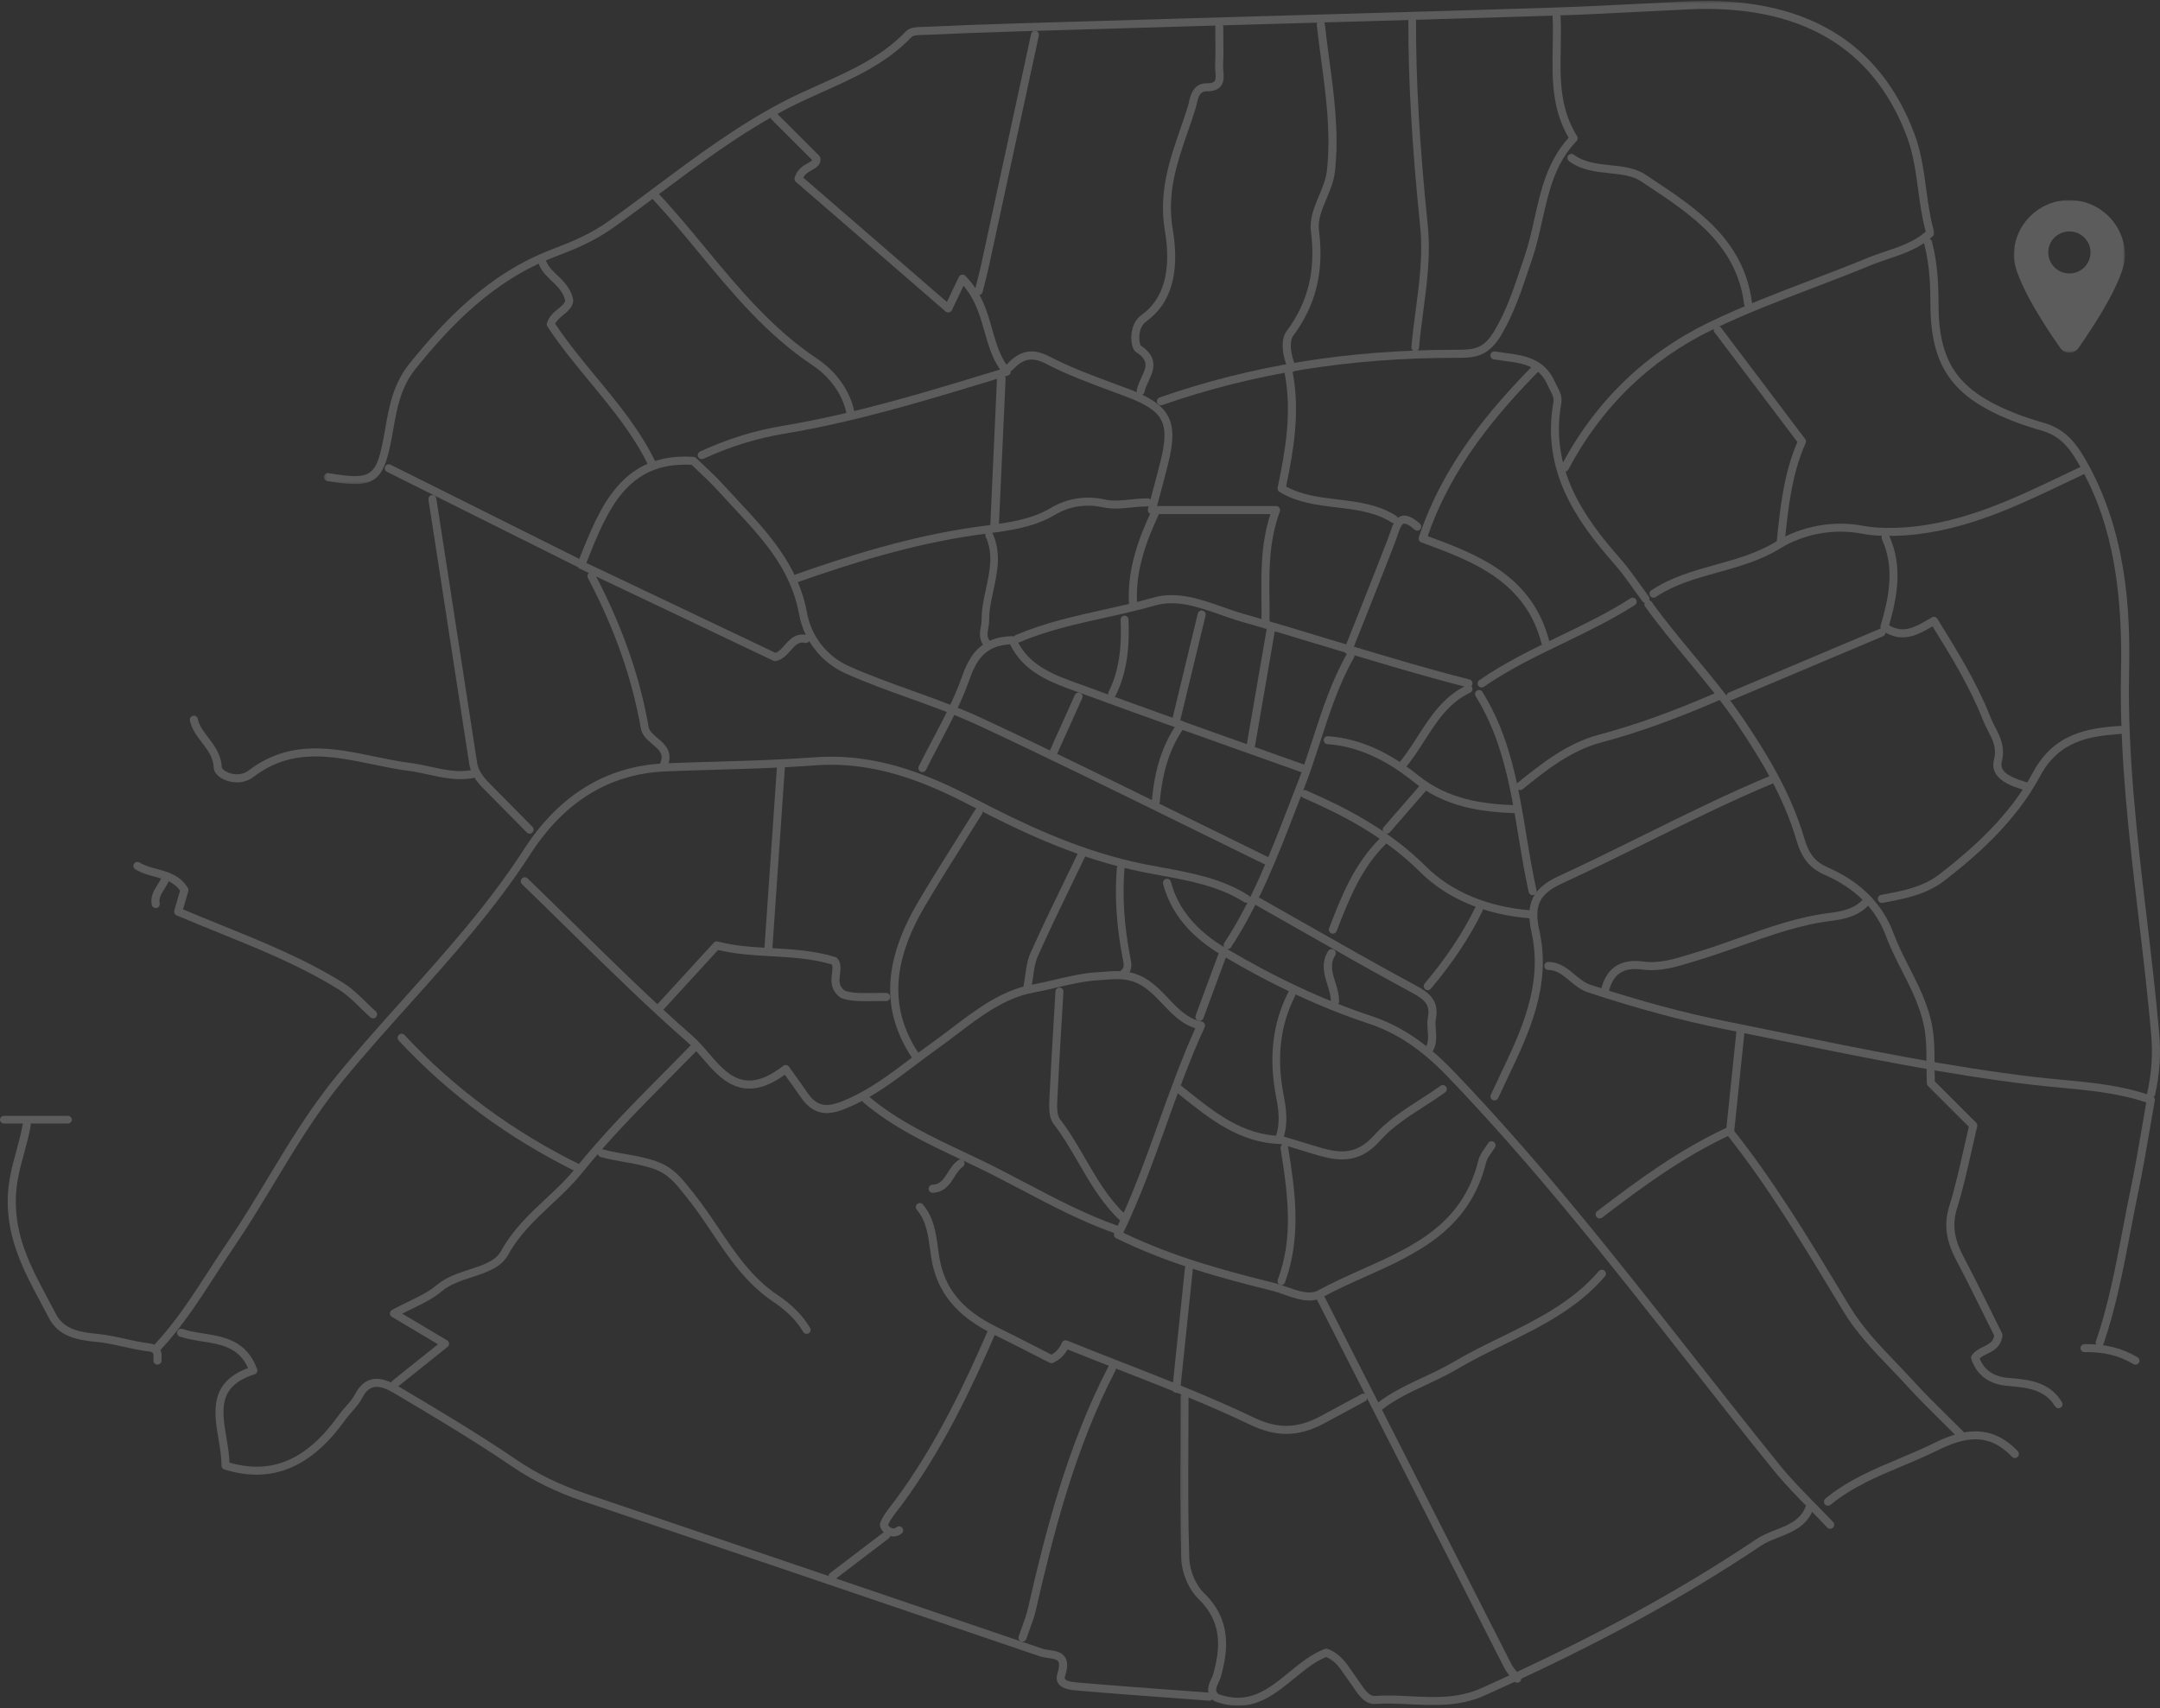 <svg height="666" viewBox="0 0 842 666" width="842" xmlns="http://www.w3.org/2000/svg" xmlns:xlink="http://www.w3.org/1999/xlink"><rect x="0" y="0" width="842" height="666" fill="#333333" stroke="none"/><mask id="a" fill="#fff"><path d="m.294.362h627.741v188.332h-627.741z" fill="#fff" fill-rule="evenodd"/></mask><mask id="b" fill="#fff"><path d="m.065.046h246.886v121.954h-246.886z" fill="#fff" fill-rule="evenodd"/></mask><mask id="c" fill="#fff"><path d="m0 0h43.348v59.502h-43.348z" fill="#fff" fill-rule="evenodd"/></mask><g fill="#fff" fill-rule="evenodd" opacity=".2"><g><path d="m12.364 188.694c-2.875 0-6.392-.431-10.756-1.148-.855-.141-1.433-.946-1.292-1.8.14-.852.935-1.431 1.802-1.29 17.056 2.808 18.685 1.608 21.809-15.989l.25-1.413c1.51-8.582 3.071-17.457 9.561-25.469 13.483-16.647 30.615-34.94 55.452-44.388 7.519-2.861 14.857-5.848 21.993-10.929 6.078-4.329 12.165-8.876 18.052-13.272 15.656-11.692 31.845-23.783 49.715-33.177 4.73-2.486 9.71-4.713 14.526-6.867 11.916-5.33 24.236-10.84 33.627-20.698 1.588-1.669 4.465-1.726 7.002-1.777.462-.009.911-.019 1.333-.038 10.664-.491 21.589-.906 33.4-1.268 22.097-.676 44.196-1.319 66.294-1.962l17.772-.518c12.643-.369 25.288-.729 37.934-1.089 29.298-.833 59.596-1.697 89.39-2.658 11.301-.364 22.793-.956 33.905-1.527 5.998-.308 11.998-.616 17.998-.892 44.814-2.046 74.479 15.296 88.126 51.599 2.635 7.007 3.621 14.328 4.577 21.407.756 5.603 1.54 11.396 3.139 16.868.166.568-.004 1.181-.436 1.585-5.232 4.864-11.504 6.975-17.571 9.017-2.241.754-4.556 1.533-6.733 2.434-7.405 3.057-15.015 5.96-22.374 8.769-13.026 4.969-26.496 10.109-39.183 16.242-24.44 11.815-43.382 30.181-56.301 54.583-.402.765-1.351 1.057-2.119.653-.763-.404-1.058-1.351-.653-2.115 13.235-25.006 32.652-43.826 57.706-55.939 12.808-6.192 26.342-11.355 39.428-16.349 7.341-2.801 14.93-5.698 22.296-8.739 2.274-.939 4.642-1.736 6.93-2.506 5.72-1.925 11.139-3.748 15.729-7.709-1.485-5.401-2.237-10.975-2.966-16.375-.932-6.907-1.898-14.049-4.408-20.725-13.113-34.886-41.724-51.572-85.043-49.572-5.996.277-11.99.585-17.981.893-11.128.572-22.633 1.163-33.965 1.528-29.799.961-60.098 1.824-89.403 2.659-12.643.36-25.288.72-37.93 1.088l-17.773.518c-22.096.643-44.193 1.285-66.288 1.962-11.795.362-22.705.776-33.352 1.267-.448.021-.925.031-1.416.04-1.634.033-4.106.082-4.793.805-9.817 10.306-22.424 15.944-34.617 21.397-4.771 2.134-9.704 4.341-14.347 6.781-17.65 9.28-33.738 21.295-49.296 32.914-5.901 4.407-12.002 8.964-18.11 13.313-7.436 5.297-14.98 8.371-22.697 11.307-24.139 9.182-40.91 27.108-54.13 43.431-5.978 7.382-7.402 15.473-8.909 24.042l-.25 1.418c-2.648 14.903-5.087 19.679-14.652 19.679" mask="url(#a)" transform="translate(126)"/><path d="m61.569 526.624c-.384 0-.767-.14-1.07-.422-.633-.592-.667-1.587-.078-2.22 8.038-8.636 14.546-18.699 20.84-28.433 2.371-3.665 4.821-7.453 7.324-11.123 5.545-8.128 10.727-16.715 15.739-25.021 8.035-13.317 16.344-27.088 26.449-39.484 8.575-10.519 17.773-20.773 26.667-30.69 16.297-18.169 33.149-36.957 46.729-58.017 13.791-21.388 32.372-32.704 55.227-33.636 6.587-.269 13.289-.462 19.769-.649 12.583-.361 25.592-.735 38.31-1.686 24.252-1.814 44.544 6.752 62.858 16.27 18.395 9.561 38.535 19.131 61.169 24.379 3.773.876 7.72 1.601 11.539 2.3 11.429 2.102 23.248 4.271 33.631 10.849.732.464.953 1.434.488 2.169-.462.732-1.437.95-2.164.488-9.868-6.252-21.385-8.368-32.521-10.412-3.852-.708-7.835-1.44-11.68-2.332-22.972-5.327-43.327-14.996-61.904-24.651-17.906-9.306-37.712-17.665-61.182-15.927-12.79.957-25.835 1.332-38.452 1.695-6.472.185-13.163.377-19.733.645-21.777.889-39.513 11.723-52.719 32.202-13.715 21.269-30.652 40.152-47.03 58.412-8.872 9.89-18.044 20.117-26.572 30.579-9.963 12.223-18.214 25.896-26.194 39.121-5.034 8.341-10.238 16.967-15.833 25.166-2.482 3.637-4.921 7.411-7.281 11.058-6.368 9.849-12.954 20.031-21.178 28.867-.309.333-.729.501-1.148.501m651.862 69.376c-.417 0-.832-.165-1.14-.492-2.209-2.341-4.471-4.643-6.731-6.943-4.847-4.936-9.861-10.038-14.291-15.512-11.463-14.162-22.91-28.724-33.981-42.807-29.346-37.333-59.693-75.937-93.253-110.805-9.915-10.306-19.605-16.784-30.489-20.388-18.628-6.171-37.28-14.843-57.022-26.516-12.551-7.42-20.116-16.566-23.129-27.958-.222-.839.277-1.7 1.115-1.922.837-.222 1.694.277 1.919 1.117 2.79 10.554 9.886 19.077 21.692 26.056 19.546 11.558 37.998 20.139 56.412 26.24 11.384 3.771 21.477 10.503 31.76 21.189 33.668 34.983 64.065 73.651 93.462 111.045 11.062 14.073 22.502 28.625 33.95 42.768 4.335 5.357 9.295 10.406 14.09 15.288 2.276 2.317 4.551 4.632 6.774 6.991.596.631.568 1.626-.062 2.22-.303.288-.691.429-1.078.429"/><path d="m818.51 525c-.167 0-.338-.026-.505-.085-.82-.279-1.257-1.168-.977-1.987 4.811-14.099 7.643-28.965 10.382-43.343.983-5.16 1.998-10.494 3.094-15.726 1.633-7.807 2.969-15.599 4.383-23.851.574-3.351 1.157-6.747 1.769-10.206-10.706-3.647-22.178-4.722-33.285-5.764-3.624-.339-7.373-.69-11.032-1.124-33.119-3.94-66.172-10.7-98.137-17.237-7.31-1.495-14.624-2.991-21.947-4.456-16.533-3.307-33.433-7.857-53.185-14.319-2.898-.946-5.088-2.779-7.208-4.553-2.664-2.23-4.965-4.153-8.326-4.217-.865-.019-1.553-.732-1.537-1.596.018-.855.716-1.535 1.567-1.535h.031c4.465.087 7.42 2.559 10.276 4.949 1.98 1.655 3.848 3.218 6.171 3.978 19.63 6.422 36.416 10.943 52.826 14.225 7.326 1.466 14.645 2.963 21.96 4.458 31.902 6.524 64.89 13.27 97.88 17.195 3.618.432 7.347.781 10.953 1.119 11.734 1.099 23.866 2.234 35.303 6.371.715.259 1.143.997 1.008 1.748-.697 3.906-1.353 7.73-2 11.496-1.418 8.279-2.761 16.098-4.406 23.963-1.088 5.205-2.102 10.525-3.082 15.671-2.761 14.482-5.613 29.459-10.496 43.768-.222.65-.831 1.061-1.483 1.061"/><path d="m452.566 158c-.648 0-1.253-.408-1.478-1.055-.284-.82.148-1.715.965-2 35.83-12.512 73.701-18.597 115.748-18.597.292 0 .587.001.882.001 6.476 0 9.987-.781 13.976-7.575 4.537-7.729 7.192-15.622 10.001-23.98.515-1.532 1.031-3.068 1.561-4.605 1.646-4.781 2.788-9.885 3.892-14.821 2.468-11.044 5.016-22.45 13.368-31.662-6.66-11.389-6.432-23.488-6.214-35.199.075-3.908.15-7.949-.042-11.858-.043-.867.623-1.604 1.488-1.648.85-.022 1.597.626 1.639 1.493.197 4.017.121 8.111.046 12.072-.228 12.143-.444 23.613 6.365 34.51.383.612.299 1.406-.202 1.927-8.406 8.726-10.829 19.57-13.395 31.053-1.122 5.02-2.282 10.212-3.985 15.159-.529 1.531-1.042 3.059-1.556 4.584-2.737 8.141-5.568 16.561-10.27 24.571-4.939 8.415-10.028 9.12-16.652 9.12-.304-.004-.601-.001-.901 0-41.691 0-79.226 6.027-114.72 18.422-.17.06-.343.088-.514.088"/><path d="m838.546 428c-.113 0-.227-.012-.344-.035-.85-.19-1.385-1.028-1.197-1.876 1.743-7.808 2.232-15.14 1.54-23.08-1.309-15.004-3.113-30.232-4.856-44.956-3.723-31.426-7.571-63.921-6.879-96.353.952-44.585-8.399-66.753-16.649-81.086-3.675-6.381-7.346-10.737-14.286-12.74-4.517-1.305-8.111-2.501-11.319-3.766-23.697-9.34-32.084-21.381-32.058-46.011.007-6.417-.266-14.844-2.445-23.128-.22-.84.285-1.698 1.128-1.917.829-.219 1.701.281 1.924 1.121 2.267 8.631 2.552 17.321 2.545 23.926-.027 23.345 7.561 34.217 30.065 43.089 3.111 1.226 6.619 2.392 11.036 3.667 7.934 2.291 12.191 7.331 16.143 14.195 16.099 27.955 17.577 58.89 17.07 82.716-.689 32.214 3.147 64.599 6.855 95.919 1.749 14.748 3.554 30 4.867 45.051.723 8.267.211 15.905-1.6 24.032-.165.733-.816 1.231-1.538 1.231"/><path d="m444.639 154c-.093 0-.187-.008-.281-.025-.844-.156-1.405-.97-1.25-1.821.304-1.679 1.051-3.279 1.774-4.827 1.901-4.07 3.155-6.759-2.015-10.068-1.63-1.042-1.838-4.296-1.862-5.269-.047-1.876.245-6.527 3.972-9.188 8.669-6.188 11.734-17.225 9.114-32.807-2.523-15.031 1.811-27.564 6.003-39.686 1.044-3.015 2.122-6.134 3.077-9.241.096-.314.18-.711.273-1.152.522-2.423 1.607-7.451 6.873-7.451.066 0 .135 0 .204.001 1.024 0 2.308-.136 2.877-.753.651-.709.514-2.296.382-3.832-.073-.86-.152-1.747-.107-2.599.177-3.395.136-6.886.097-10.26-.017-1.487-.034-2.973-.034-4.458 0-.864.696-1.565 1.556-1.565.858 0 1.556.702 1.556 1.565 0 1.474.016 2.947.031 4.421.041 3.425.082 6.966-.098 10.461-.033.635.031 1.379.098 2.166.182 2.112.387 4.504-1.2 6.229-1.11 1.205-2.891 1.801-5.307 1.755-2.411.009-3.154 1.586-3.887 4.984-.117.543-.225 1.028-.343 1.414-.971 3.16-2.058 6.304-3.111 9.345-4.249 12.29-8.264 23.898-5.871 38.137 2.835 16.866-.659 28.938-10.382 35.879-1.713 1.224-2.333 3.221-2.55 4.681-.34 2.283.147 4.196.426 4.659 7.337 4.767 4.857 10.079 3.045 13.963-.668 1.43-1.298 2.779-1.531 4.058-.136.754-.791 1.284-1.528 1.284z"/><path d="m503.678 145c-.59 0-1.156-.331-1.425-.897-2.308-4.84-3.302-11.542-.736-14.987 8.411-11.293 11.434-23.628 9.516-38.813-.638-5.063 1.281-9.615 3.139-14.019 1.338-3.17 2.72-6.448 3.091-9.844 1.587-14.525-.362-29.033-2.247-43.062-.599-4.461-1.22-9.075-1.72-13.634-.095-.864.53-1.64 1.396-1.734.853-.097 1.644.527 1.739 1.391.495 4.523 1.111 9.116 1.71 13.56 1.91 14.214 3.884 28.914 2.256 43.82-.422 3.852-1.895 7.345-3.319 10.722-1.775 4.207-3.451 8.18-2.917 12.406 2.027 16.041-1.187 29.096-10.114 41.081-1.507 2.023-1.024 7.408 1.054 11.762.373.785.039 1.723-.747 2.095-.219.104-.45.153-.676.153"/><path d="m551.676 137c-.045 0-.091-.002-.135-.006-.821-.079-1.428-.844-1.354-1.711.418-4.86 1.066-9.772 1.694-14.523 1.401-10.587 2.848-21.535 1.739-32.322-3.239-31.59-4.706-57.287-4.616-80.87.002-.868.671-1.569 1.494-1.569h.006c.825.005 1.49.712 1.487 1.581-.09 23.465 1.372 49.05 4.6 80.519 1.146 11.175-.328 22.32-1.751 33.096-.621 4.713-1.268 9.586-1.677 14.37-.068.818-.721 1.433-1.486 1.433"/><path d="m764.439 561c-.4 0-.8-.155-1.104-.462-2.016-2.028-4.054-4.038-6.092-6.049-4.537-4.473-9.23-9.096-13.598-13.905-2.217-2.442-4.537-4.858-6.78-7.196-6.514-6.787-13.25-13.805-18.51-22.504l-2.896-4.798c-12.934-21.43-26.309-43.589-42.118-63.53-.539-.68-.427-1.669.246-2.211.676-.544 1.658-.431 2.194.247 15.936 20.099 29.362 42.346 42.346 63.858l2.898 4.797c5.076 8.4 11.688 15.29 18.085 21.954 2.259 2.351 4.593 4.785 6.842 7.261 4.307 4.744 8.967 9.337 13.475 13.779 2.047 2.017 4.092 4.034 6.116 6.074.611.614.611 1.61 0 2.224-.304.308-.704.462-1.103.462"/><path d="m92.393 305c-1.929 0-3.742-.473-5.138-1.129-2.386-1.119-3.86-2.843-3.944-4.612-.188-4.034-2.334-6.829-4.606-9.786-1.942-2.527-3.951-5.142-4.672-8.571-.178-.851.365-1.686 1.212-1.868.852-.18 1.68.368 1.86 1.218.571 2.723 2.278 4.943 4.085 7.296 2.354 3.063 5.021 6.537 5.257 11.563.018.383.693 1.228 2.138 1.906 2.131 1.002 5.573 1.441 8.273-.616 16.151-12.3 32.893-8.843 49.08-5.499 4.591.949 9.339 1.93 13.978 2.522 2.633.336 5.26.912 7.801 1.468 5.599 1.227 10.885 2.385 16.402 1.262.846-.177 1.677.379 1.849 1.231.173.854-.375 1.685-1.226 1.859-6.162 1.255-12.024-.03-17.693-1.272-2.474-.542-5.033-1.103-7.53-1.422-4.758-.607-9.565-1.601-14.213-2.562-16.217-3.35-31.534-6.512-46.553 4.924-1.993 1.519-4.246 2.086-6.36 2.086"/><path d="m61.376 532h-.032c-.871-.019-1.563-.737-1.545-1.605l.025-.774c.085-2.199.099-2.537-2.341-2.839-3.17-.391-6.315-1.09-9.357-1.766-3.422-.761-6.959-1.549-10.505-1.885-7.326-.694-14.797-1.991-18.61-9.397-1.051-2.037-2.127-4.053-3.201-6.063-6.473-12.119-13.166-24.652-12.795-40.605.155-6.683 1.776-12.607 3.343-18.337.968-3.541 1.884-6.886 2.488-10.42.148-.857.958-1.43 1.821-1.287.858.145 1.435.96 1.289 1.816-.63 3.687-1.608 7.262-2.554 10.72-1.518 5.547-3.086 11.284-3.234 17.582-.351 15.128 5.855 26.748 12.426 39.05 1.081 2.025 2.164 4.053 3.222 6.107 3.089 5.994 9.379 7.063 16.103 7.7 3.741.354 7.377 1.163 10.893 1.945 3.105.691 6.037 1.343 9.057 1.718 5.319.655 5.196 3.793 5.107 6.084l-.024.715c-.018.857-.72 1.542-1.576 1.542"/><path d="m22.608 122c-2.776 0-5.777-.53-9.065-1.758-.166-.065-.32-.154-.455-.267-3.55-2.963-1.861-6.498-.853-8.608.278-.582.54-1.131.655-1.55 2.735-9.82 3.923-20.207-5.819-29.62-3.714-3.59-6.435-10.022-6.614-15.637-.489-15.364-.413-30.982-.338-46.089.027-5.62.054-11.239.054-16.859 0-.865.702-1.565 1.569-1.565s1.569.7 1.569 1.565c0 5.624-.028 11.249-.055 16.875-.075 15.076-.152 30.669.335 45.972.154 4.796 2.536 10.47 5.665 13.494 10.944 10.576 9.507 22.467 6.658 32.704-.191.68-.509 1.349-.848 2.056-1.099 2.298-1.458 3.484-.156 4.697 11.941 4.331 19.559-1.905 27.619-8.507 4.308-3.529 8.763-7.177 13.917-9.087.351-.131.74-.131 1.092 0 4.714 1.749 7.174 5.366 9.345 8.556.505.745 1.006 1.483 1.531 2.188.498.67.996 1.404 1.504 2.151 1.813 2.672 3.683 5.435 5.74 5.435.054 0 .106-.002.159-.007 4.694-.32 9.421-.088 13.995.14 9.531.473 18.534.921 27.64-3.163 42.442-19.031 76.516-37.494 107.237-58.106 2.327-1.561 4.968-2.597 7.522-3.601 4.944-1.939 9.615-3.773 11.704-9.19.313-.807 1.224-1.205 2.029-.897.809.31 1.211 1.216.901 2.021-2.586 6.703-8.127 8.876-13.484 10.98-2.509.984-4.878 1.912-6.921 3.285-30.87 20.712-65.095 39.256-107.703 58.362-9.795 4.392-19.599 3.906-29.084 3.435-4.484-.222-9.123-.458-13.62-.141-3.936.252-6.471-3.486-8.717-6.798-.48-.709-.952-1.405-1.426-2.041-.55-.739-1.074-1.514-1.605-2.296-1.991-2.926-3.874-5.696-7.303-7.165-4.432 1.78-8.336 4.98-12.463 8.357-6.436 5.272-13.038 10.681-21.914 10.681" mask="url(#b)" transform="translate(460 543)"/><path d="m471.432 663c-.04 0-.08 0-.12-.005-4.342-.325-8.685-.642-13.028-.96-11.956-.874-24.319-1.779-36.47-2.831l-.931-.073c-3.013-.224-6.766-.503-8.333-2.839-.498-.744-.964-2.013-.359-3.851.739-2.244.86-3.865.348-4.684-.572-.919-2.233-1.156-3.992-1.404-1.081-.151-2.199-.311-3.215-.656-60.555-20.635-121.407-41.266-178.144-60.488-10.353-3.508-19.419-7.957-27.714-13.6-15.264-10.381-31.403-19.945-45.641-28.383-2.539-1.503-5.795-3.133-8.433-2.377-1.634.467-3.004 1.804-4.185 4.089-1.074 2.077-2.592 3.797-4.058 5.464-.928 1.054-1.806 2.047-2.571 3.121-13.371 18.739-28.795 25.067-47.149 19.334-.658-.205-1.104-.813-1.101-1.499.015-3.28-.586-6.859-1.166-10.319-1.745-10.382-3.712-22.104 11.517-27.711-3.642-8.134-10.55-9.23-17.839-10.382-2.93-.466-5.96-.944-8.781-1.898-.821-.279-1.26-1.166-.983-1.986.279-.817 1.168-1.255 1.991-.98 2.569.871 5.336 1.308 8.265 1.773 7.885 1.248 16.821 2.663 20.896 13.886.145.401.12.844-.068 1.225-.189.382-.527.67-.933.799-14.365 4.54-12.791 13.91-10.97 24.758.537 3.195 1.09 6.486 1.194 9.671 16.624 4.776 30.181-1.123 42.569-18.486.858-1.203 1.831-2.305 2.771-3.372 1.403-1.592 2.729-3.096 3.626-4.834 1.578-3.049 3.635-4.955 6.11-5.662 3.797-1.086 7.82.871 10.902 2.697 14.278 8.461 30.462 18.05 45.806 28.486 8.058 5.483 16.874 9.808 26.955 13.221 56.739 19.224 117.592 39.856 178.15 60.491.735.249 1.661.381 2.64.52 2.284.324 4.871.69 6.217 2.85 1.06 1.7 1.051 4.023-.032 7.312-.257.776-.074 1.045-.014 1.136.717 1.068 4.125 1.32 5.957 1.456l.968.075c12.13 1.051 24.481 1.953 36.428 2.829 4.345.318 8.69.636 13.035.961.865.065 1.511.817 1.447 1.679-.061.82-.75 1.447-1.564 1.447"/><path d="m206.449 325c-.396 0-.794-.154-1.096-.462l-4.454-4.519c-3.4-3.45-6.801-6.904-10.218-10.338l-.779-.778c-3.066-3.051-6.237-6.206-7.011-11.25-3.952-25.759-7.935-51.513-11.918-77.267l-3.954-25.573c-.133-.858.445-1.663 1.292-1.796.842-.132 1.639.45 1.772 1.308l3.954 25.574c3.983 25.755 7.967 51.509 11.92 77.27.615 4.013 3.288 6.674 6.118 9.489l.791.789c3.421 3.437 6.824 6.895 10.228 10.349l4.452 4.518c.606.613.606 1.608 0 2.221-.302.308-.7.462-1.096.462"/><path d="m625.578 388c-.118 0-.235-.012-.353-.04-.849-.194-1.379-1.04-1.185-1.89 1.981-8.67 7.584-12.444 16.659-11.221 6.112.831 11.84-.937 17.908-2.802.85-.262 1.7-.524 2.555-.778 5.619-1.677 11.257-3.688 16.712-5.632 11.377-4.057 23.14-8.251 35.65-9.784 4.523-.554 9.57-1.618 12.703-5.298.563-.665 1.56-.742 2.221-.176.661.565.741 1.561.175 2.225-3.854 4.532-9.892 5.792-14.717 6.384-12.162 1.49-23.759 5.625-34.974 9.624-5.493 1.957-11.172 3.984-16.87 5.683-.845.252-1.688.511-2.53.772-6.122 1.882-12.455 3.827-19.254 2.913-7.488-1.012-11.544 1.704-13.164 8.794-.168.733-.817 1.227-1.534 1.227"/><path d="m398.579 640c-.164 0-.334-.026-.499-.081-.827-.272-1.275-1.158-.998-1.979.398-1.184.83-2.362 1.26-3.539.93-2.539 1.809-4.936 2.379-7.43 6.704-29.3 15.204-63.154 31.297-94.121.399-.77 1.353-1.074 2.127-.675.775.395 1.078 1.339.679 2.108-15.923 30.639-24.364 64.268-31.024 93.383-.614 2.681-1.568 5.286-2.491 7.803-.421 1.151-.844 2.302-1.233 3.46-.22.655-.836 1.07-1.497 1.07"/><path d="m591.429 656c-.476 0-.95-.217-1.258-.629-.378-.505-.785-.996-1.188-1.486-.948-1.147-1.925-2.333-2.635-3.726-21.186-41.575-42.328-83.173-63.468-124.773l-9.708-19.1c-.394-.773-.085-1.721.69-2.116.769-.392 1.719-.084 2.114.69l9.706 19.1c21.141 41.599 42.283 83.196 63.468 124.771.553 1.084 1.382 2.088 2.256 3.151.437.529.874 1.057 1.28 1.6.52.695.382 1.681-.312 2.204-.283.212-.615.315-.944.315"/><path d="m381.546 115c-.124 0-.25-.014-.376-.047-.827-.209-1.33-1.058-1.123-1.897.258-1.046.524-2.091.791-3.136.558-2.19 1.136-4.455 1.621-6.688 5.038-23.205 10.059-46.415 15.08-69.626l4.409-20.378c.182-.844 1.007-1.375 1.838-1.193.834.185 1.361 1.019 1.179 1.862l-4.41 20.378c-5.02 23.211-10.042 46.422-15.08 69.63-.497 2.287-1.081 4.579-1.646 6.797-.264 1.038-.529 2.073-.785 3.113-.176.709-.806 1.184-1.497 1.184"/><path d="m314.443 520c-.531 0-1.047-.271-1.338-.759-2.696-4.506-6.444-8.27-11.793-11.841-10.407-6.949-17.201-17.065-23.772-26.846-2.964-4.414-6.03-8.977-9.363-13.137l-1.221-1.538c-3.596-4.55-6.437-8.143-11.959-10.138-3.837-1.389-7.896-2.1-11.822-2.79-2.965-.522-6.031-1.059-9.028-1.887-.831-.228-1.318-1.087-1.089-1.917.229-.831 1.087-1.318 1.917-1.09 2.854.788 5.846 1.312 8.739 1.821 4.057.711 8.252 1.448 12.344 2.928 6.357 2.297 9.595 6.394 13.344 11.136l1.209 1.522c3.416 4.264 6.518 8.883 9.519 13.35 6.401 9.53 13.02 19.384 22.915 25.99 5.67 3.784 9.835 7.984 12.736 12.835.442.739.202 1.697-.536 2.141-.251.15-.527.221-.799.221"/><path d="m154.005 541c-.461 0-.916-.201-1.226-.587-.543-.675-.433-1.659.243-2.202l17.712-14.149-17.967-10.681c-.485-.289-.777-.813-.767-1.375.012-.562.325-1.077.82-1.344 2.185-1.186 4.299-2.211 6.344-3.202 4.276-2.072 7.969-3.862 11.008-6.44 3.677-3.117 8.347-4.644 12.863-6.12 5.226-1.711 10.163-3.324 12.286-7.194 4.577-8.345 11.123-14.468 17.452-20.393 4.158-3.89 8.085-7.563 11.52-11.834 10.883-13.534 23.189-25.946 35.09-37.948 3.314-3.344 6.629-6.688 9.919-10.059.607-.616 1.601-.634 2.222-.029.622.604.636 1.595.031 2.214-3.296 3.377-6.618 6.726-9.937 10.075-11.845 11.945-24.093 24.297-34.874 37.703-3.574 4.444-7.766 8.368-11.82 12.162-6.15 5.755-12.51 11.704-16.845 19.611-2.721 4.956-8.487 6.843-14.064 8.666-4.228 1.381-8.599 2.812-11.805 5.53-3.343 2.834-7.388 4.794-11.67 6.871-1.227.595-2.481 1.202-3.754 1.846l17.503 10.408c.442.259.728.724.762 1.234.035.513-.183 1.011-.584 1.331l-19.478 15.56c-.291.23-.637.344-.982.344"/><path d="m582.569 429c-.22 0-.442-.046-.656-.144-.787-.364-1.132-1.297-.767-2.085 1.171-2.543 2.378-5.076 3.587-7.612 8.272-17.355 16.826-35.298 12.267-55.766-2.5-11.226.415-17.166 10.753-21.92 11-5.059 22.047-10.523 32.731-15.809 16.321-8.075 33.198-16.423 50.346-23.545.796-.33 1.716.047 2.049.85.333.801-.047 1.721-.848 2.052-17.051 7.083-33.883 15.407-50.159 23.46-10.702 5.295-21.77 10.771-32.81 15.847-8.991 4.136-11.177 8.603-9.002 18.381 4.795 21.527-3.994 39.968-12.494 57.802-1.202 2.524-2.405 5.045-3.569 7.578-.267.572-.833.912-1.427.912"/><path d="m331.421 162c-.727 0-1.381-.502-1.541-1.236-1.547-7.137-6.372-13.853-13.24-18.429-17.768-11.835-31.119-27.986-44.032-43.603-5.827-7.049-11.853-14.339-18.187-21.101-.592-.633-.556-1.623.083-2.212.639-.588 1.634-.55 2.229.082 6.4 6.834 12.456 14.162 18.314 21.247 12.767 15.444 25.969 31.412 43.351 42.991 7.541 5.023 12.849 12.448 14.566 20.369.183.845-.358 1.677-1.211 1.858-.111.023-.222.035-.332.035"/><path d="m437.448 476c-.379 0-.758-.14-1.059-.42-6.825-6.445-11.477-14.477-15.977-22.245-2.978-5.141-6.057-10.459-9.712-15.188-1.805-2.336-1.797-6.011-1.633-9.573.477-10.403 1.11-20.968 1.722-31.185.219-3.638.436-7.276.648-10.911.05-.867.784-1.517 1.64-1.475.855.051 1.508.792 1.458 1.657-.212 3.641-.43 7.281-.648 10.92-.612 10.206-1.243 20.759-1.719 31.14-.101 2.2-.271 5.879.977 7.492 3.783 4.897 6.915 10.305 9.944 15.538 4.388 7.572 8.923 15.404 15.417 21.533.626.591.661 1.584.077 2.22-.307.331-.72.498-1.135.498"/><path d="m493.292 245c-.012 0-.025 0-.035-.001-.863-.02-1.547-.738-1.527-1.606.076-3.251.041-6.588.006-9.814-.114-10.704-.231-21.749 3.501-33.148h-46.239c-.486 0-.943-.227-1.239-.613-.294-.386-.395-.889-.272-1.36.609-2.308 1.185-4.467 1.735-6.528 1.169-4.375 2.178-8.154 3.143-12.024 3.792-15.239 1.344-19.755-13.778-25.428-1.689-.633-3.382-1.26-5.076-1.886-8.608-3.183-17.507-6.473-25.766-10.776-6.029-3.139-9.351-1.492-13.054 2.415-.594.629-1.584.652-2.207.054-.625-.597-.649-1.591-.054-2.219 5.299-5.596 10.152-6.476 16.752-3.037 8.084 4.21 16.89 7.466 25.407 10.614 1.7.629 3.398 1.256 5.091 1.891 16.488 6.186 19.867 12.449 15.713 29.133-.968 3.897-1.981 7.687-3.153 12.078-.391 1.458-.794 2.967-1.212 4.544h46.409c.513 0 .991.252 1.283.673.29.423.359.962.181 1.444-4.281 11.605-4.159 23.06-4.042 34.139.035 3.252.07 6.616-.006 9.92-.02.856-.714 1.534-1.562 1.534"/><path d="m543.421 204c-.291 0-.587-.08-.853-.25-6.413-4.111-13.719-4.991-21.455-5.92-7.56-.91-15.372-1.85-22.352-6.047-.572-.344-.864-1.01-.727-1.662 2.982-14.179 5.654-29.278 2.805-44.259-.162-.851.401-1.671 1.258-1.832.855-.166 1.68.399 1.841 1.25 2.882 15.15.367 30.207-2.584 44.373 6.148 3.381 12.954 4.201 20.136 5.063 7.752.932 15.765 1.897 22.788 6.399.732.47.941 1.44.471 2.168-.303.464-.81.718-1.328.718"/><path d="m537.575 550c-.467 0-.929-.204-1.239-.599-.536-.679-.418-1.664.264-2.199 5.583-4.371 11.957-7.35 18.119-10.231 3.947-1.844 8.029-3.751 11.799-5.986 5.953-3.533 12.284-6.63 18.405-9.626 13.719-6.713 27.904-13.655 38.304-25.808.565-.66 1.558-.738 2.22-.179.661.563.742 1.55.178 2.209-10.823 12.65-25.306 19.737-39.312 26.591-6.065 2.967-12.337 6.035-18.183 9.505-3.905 2.312-8.057 4.255-12.071 6.131-6.005 2.807-12.213 5.707-17.513 9.857-.287.223-.631.335-.971.335"/><path d="m145.424 397c-.375 0-.752-.131-1.053-.402-1.328-1.185-2.622-2.449-3.873-3.671-2.758-2.692-5.36-5.238-8.399-7.13-14.734-9.189-30.441-15.549-47.07-22.283-5.309-2.15-10.798-4.373-16.196-6.675-.728-.31-1.111-1.109-.892-1.864l2.237-7.747c-2.383-3.457-6.012-4.43-9.843-5.457-2.57-.69-5.227-1.401-7.601-2.888-.735-.459-.956-1.424-.491-2.154.462-.728 1.433-.947 2.171-.487 1.973 1.233 4.29 1.855 6.743 2.513 4.246 1.138 9.06 2.429 12.081 7.424.224.37.283.817.163 1.233l-2.05 7.099c4.961 2.101 9.991 4.136 14.869 6.112 16.021 6.488 32.589 13.196 47.556 22.529 3.327 2.074 6.176 4.858 8.933 7.549 1.226 1.199 2.494 2.437 3.77 3.577.647.576.699 1.565.117 2.206-.31.344-.74.516-1.171.516"/><path d="m681.438 120c-.776 0-1.447-.58-1.546-1.372-2.908-23.207-20.557-34.911-37.624-46.23l-2.551-1.694c-3.35-2.231-7.677-2.688-12.26-3.17-5.424-.57-11.033-1.16-15.819-4.704-.696-.514-.843-1.495-.332-2.191.511-.7 1.486-.848 2.182-.334 4.106 3.039 9.285 3.583 14.294 4.11 4.756.501 9.671 1.018 13.661 3.675l2.543 1.691c17.659 11.708 35.917 23.816 39.003 48.455.108.858-.499 1.644-1.353 1.751-.066.009-.132.013-.197.013"/><path d="m694.133 213c-.054 0-.108-.002-.161-.008-.855-.087-1.478-.859-1.392-1.72 1.325-13.046 2.691-26.526 8.063-38.959l-32.326-42.795c-.519-.689-.387-1.674.298-2.198.684-.525 1.665-.39 2.183.3l32.885 43.532c.347.459.414 1.07.18 1.595-5.478 12.204-6.852 25.747-8.18 38.844-.082.807-.76 1.409-1.549 1.409"/><path d="m510.392 507c-3.273 0-6.725-1.214-9.898-2.335-1.619-.573-3.149-1.112-4.551-1.461-19.723-4.898-40.67-10.518-60.846-20.499-.373-.185-.657-.511-.791-.904-.133-.395-.105-.825.079-1.202 6.836-13.908 12.116-28.633 17.224-42.871 4.355-12.14 8.85-24.678 14.348-36.876-5.411-1.681-9.145-5.617-12.77-9.435-4.084-4.306-7.943-8.373-14.06-9.407-2.932-.494-5.527-.289-8.278-.067-.839.066-1.687.134-2.557.184-5.594.318-11.2 1.639-16.62 2.915-2.935.693-5.973 1.408-8.952 1.95-11.01 1.996-20.668 9.338-30.01 16.437-2.571 1.955-5.228 3.976-7.872 5.852-2.814 1.997-5.619 4.12-8.332 6.172-7.374 5.584-14.998 11.356-23.867 15.424-7.67 3.522-14.515 5.699-20.645-3.345-1.458-2.154-2.993-4.286-4.617-6.544-.472-.657-.951-1.322-1.441-2.007-16.406 11.868-25.14 1.685-32.193-6.538-1.93-2.251-3.753-4.373-5.652-6.041-15.954-13.974-31.34-29.102-46.22-43.73-6.011-5.91-12.226-12.02-18.39-17.966-.624-.601-.644-1.598-.042-2.223.6-.628 1.591-.643 2.214-.044 6.176 5.956 12.396 12.073 18.413 17.985 14.848 14.599 30.202 29.694 46.086 43.61 2.068 1.811 3.963 4.017 5.967 6.355 7.355 8.577 14.303 16.679 29.201 5.127.338-.263.771-.37 1.187-.312.422.064.801.295 1.048.643.813 1.144 1.599 2.238 2.363 3.3 1.637 2.276 3.183 4.424 4.668 6.616 4.424 6.53 8.562 6.01 16.748 2.256 8.558-3.926 16.044-9.596 23.284-15.076 2.731-2.067 5.555-4.204 8.408-6.229 2.603-1.847 5.241-3.851 7.791-5.791 9.634-7.324 19.596-14.897 31.343-17.027 2.899-.526 5.898-1.231 8.795-1.915 5.551-1.308 11.292-2.66 17.159-2.994.846-.047 1.67-.114 2.487-.18 2.818-.225 5.733-.459 9.046.101 7.147 1.209 11.55 5.85 15.811 10.341 3.865 4.072 7.515 7.92 13.008 8.999.472.092.875.397 1.094.828.219.429.228.937.028 1.375-5.803 12.613-10.493 25.694-15.031 38.344-4.963 13.841-10.092 28.135-16.67 41.776 19.467 9.417 39.712 14.837 58.811 19.581 1.546.387 3.145.948 4.837 1.545 4.415 1.556 8.977 3.167 12.26 1.369 5.446-2.98 11.299-5.596 16.959-8.127 20.255-9.055 39.386-17.608 45.539-42.617.449-1.815 1.522-3.338 2.562-4.813.43-.61.859-1.217 1.234-1.842.445-.743 1.407-.987 2.15-.539.743.447.984 1.415.538 2.158-.414.69-.887 1.367-1.363 2.04-.912 1.292-1.772 2.514-2.076 3.752-6.523 26.501-27.256 35.769-47.308 44.733-5.602 2.506-11.399 5.097-16.734 8.017-1.544.844-3.199 1.173-4.903 1.173"/><path d="m258.636 300c-.22 0-.441-.047-.653-.145-.776-.365-1.111-1.294-.751-2.075 1.657-3.589.15-5.089-2.885-7.643-1.902-1.6-4.058-3.413-4.548-6.204-3.426-19.538-10.172-38.72-20.619-58.641-.401-.761-.111-1.707.645-2.11.757-.404 1.695-.111 2.093.651 10.601 20.211 17.448 39.692 20.932 59.556.292 1.667 1.842 2.972 3.482 4.35 2.721 2.289 6.448 5.425 3.71 11.359-.262.569-.822.903-1.405.903"/><path d="m592.574 308c-.462 0-.917-.202-1.227-.589-.543-.679-.436-1.673.239-2.219 8.963-7.232 19.121-15.429 31.628-18.753 13.941-3.703 28.428-8.887 45.592-16.309.793-.343 1.722.022 2.065.825.344.8-.024 1.729-.822 2.073-17.31 7.488-31.934 12.719-46.029 16.463-11.864 3.153-21.745 11.126-30.462 18.162-.292.234-.639.348-.984.348"/><path d="m644.569 233c-.504 0-1-.241-1.301-.688-.484-.713-.294-1.681.424-2.161 7.742-5.18 16.579-7.636 25.128-10.011 7.979-2.216 16.23-4.509 23.529-9.019 9.874-6.102 22.65-8.381 34.17-6.097 3.134.62 7.147.875 11.96.758 23.948-.589 45.093-10.675 65.542-20.429 2.243-1.071 4.489-2.143 6.739-3.202.785-.37 1.717-.036 2.088.739.373.778.04 1.706-.743 2.075-2.248 1.058-4.487 2.126-6.727 3.195-20.747 9.897-42.2 20.13-66.822 20.735-5.035.128-9.288-.151-12.649-.817-10.762-2.132-22.684-.009-31.901 5.688-7.68 4.746-16.149 7.098-24.34 9.376-8.691 2.414-16.898 4.694-24.221 9.594-.268.179-.572.265-.875.265"/><path d="m310.564 227c-.645 0-1.249-.402-1.475-1.045-.286-.814.142-1.707.957-1.992 20.321-7.137 44.598-14.924 70.585-18.561 1.214-.17 2.432-.331 3.654-.493 8.693-1.153 17.683-2.343 25.253-6.851 6.363-3.79 13.594-4.954 20.893-3.369 3.517.763 6.813.412 10.303.041 2.181-.233 4.446-.473 6.741-.413.863.021 1.546.738 1.525 1.601-.022.849-.718 1.523-1.565 1.523-.012 0-.026 0-.04-.001-2.093-.052-4.154.166-6.33.398-3.584.381-7.291.774-11.298-.096-6.519-1.414-12.958-.377-18.626 3-8.123 4.838-17.438 6.071-26.446 7.266-1.213.159-2.424.321-3.631.488-25.715 3.6-49.807 11.329-69.982 18.416-.171.06-.346.089-.518.089"/><path d="m348.197 599c-1.075 0-2.14-.367-3.098-1.103-1.354-1.038-2.503-2.88-1.963-4.245 1.056-2.668 2.846-4.967 4.575-7.191.512-.66 1.023-1.316 1.512-1.979 15.69-21.284 26.883-45.071 35.762-65.535.345-.799 1.272-1.162 2.069-.816s1.161 1.276.815 2.072c-8.95 20.627-20.239 44.614-36.117 66.15-.506.686-1.031 1.363-1.56 2.043-1.582 2.033-3.079 3.96-3.989 6.069.199.382.745 1.04 1.451 1.289.383.138.997.242 1.886-.424.698-.521 1.682-.377 2.201.319.52.698.377 1.685-.319 2.207-1.021.764-2.129 1.145-3.225 1.145"/><path d="m356.762 413c-.508 0-1.007-.246-1.307-.703-12.028-18.182-11.239-37.491 2.477-60.763 4.932-8.367 10.188-16.715 15.272-24.787 2.307-3.664 4.616-7.33 6.902-11.007.456-.735 1.421-.96 2.155-.505.733.457.96 1.419.505 2.151-2.29 3.684-4.601 7.354-6.912 11.023-5.071 8.056-10.317 16.384-15.224 24.709-13.042 22.127-13.856 40.384-2.563 57.458.475.718.278 1.69-.444 2.163-.266.176-.566.26-.861.26"/><path d="m493.43 337c-.232 0-.466-.052-.688-.158-10.738-5.238-21.459-10.512-32.181-15.788-25.864-12.725-52.609-25.884-79.169-38.26-8.717-4.062-17.99-7.394-26.958-10.619-8.186-2.942-16.651-5.983-24.729-9.588-6.031-2.691-10.969-7.133-14.253-12.615-.354.528-1.014.803-1.667.652-2.325-.552-3.581.71-5.6 2.99-1.488 1.68-3.174 3.583-5.717 4.094-.33.068-.676.025-.984-.122l-75.589-35.941c-.746-.354-1.088-1.225-.783-1.989l.609-1.532c8.171-20.571 16.593-41.857 44.642-40.013.374.025.726.182.994.442 1.049 1.023 2.133 2.043 3.229 3.074 2.447 2.304 4.976 4.685 7.308 7.259 1.864 2.057 3.763 4.09 5.662 6.123 11.63 12.446 23.656 25.314 27.039 43.923 1.671 9.191 7.799 16.966 16.391 20.8 7.973 3.556 16.38 6.578 24.512 9.501 9.035 3.247 18.376 6.605 27.222 10.725 26.591 12.391 53.351 25.557 79.229 38.29 10.718 5.273 21.437 10.547 32.172 15.782.778.38 1.099 1.316.721 2.093-.273.556-.83.877-1.411.877zm-264.863-117.55 73.742 35.063c1.299-.459 2.384-1.682 3.524-2.971 1.901-2.146 4.24-4.803 8.282-4.045-1.214-2.511-2.098-5.2-2.608-8.006-3.218-17.705-14.404-29.675-26.246-42.347-1.91-2.044-3.821-4.089-5.696-6.159-2.247-2.482-4.731-4.82-7.133-7.081-.963-.907-1.917-1.805-2.847-2.704-25.271-1.359-32.895 17.802-40.949 38.077z"/><path d="m299.554 371c-.036 0-.073-.001-.109-.004-.857-.063-1.5-.814-1.441-1.684l4.895-70.845c.061-.87.803-1.523 1.657-1.463.855.061 1.499.816 1.44 1.683l-4.895 70.846c-.057.832-.739 1.467-1.547 1.467"/><path d="m501.427 559c-4.53 0-9.119-1.194-14.102-3.576-16.745-8.002-34.373-14.891-51.422-21.552-6.488-2.536-13.182-5.15-19.755-7.8-1.335 2.386-3.349 4.253-5.686 5.232-.423.179-.902.159-1.309-.047-2.377-1.205-4.7-2.393-6.992-3.569-5.035-2.579-9.793-5.016-14.653-7.384-14.516-7.068-22.279-16.489-24.434-29.643-.202-1.227-.371-2.469-.54-3.717-.767-5.655-1.494-10.995-5.163-15.361-.558-.661-.474-1.653.188-2.213.659-.559 1.646-.473 2.207.188 4.257 5.062 5.079 11.113 5.873 16.962.166 1.22.33 2.432.527 3.631 2.002 12.225 9.007 20.654 22.711 27.328 4.889 2.38 9.659 4.823 14.709 7.41 2.068 1.059 4.163 2.133 6.298 3.217 1.744-.932 3.199-2.59 4.053-4.642.33-.796 1.234-1.171 2.032-.854 6.987 2.83 14.148 5.628 21.073 8.333 17.102 6.682 34.784 13.592 51.632 21.645 9.418 4.501 16.942 4.373 25.972-.433 3.703-1.972 7.393-3.973 11.083-5.973l4.965-2.687c.76-.412 1.711-.127 2.121.64.41.761.124 1.715-.638 2.128l-4.958 2.684c-3.698 2.004-7.395 4.005-11.105 5.981-5.099 2.717-9.86 4.071-14.685 4.071"/><path d="m225.438 457c-.228 0-.462-.052-.681-.159-26.498-13.005-49.825-30.228-69.335-51.189-.59-.635-.558-1.63.069-2.225.629-.595 1.617-.565 2.206.071 19.249 20.683 42.271 37.677 68.425 50.515.774.38 1.097 1.322.719 2.103-.269.559-.825.885-1.404.885"/><path d="m789.431 308c-.143 0-.289-.021-.435-.064-4.08-1.182-13.634-3.951-11.721-11.703 1.15-4.656-.45-7.732-2.303-11.292-.661-1.271-1.343-2.584-1.895-3.99-5.13-13.084-12.53-25.131-19.741-36.777l-.033.018c-5.579 3.244-11.902 6.915-19.622 1.595-.559-.384-.808-1.085-.617-1.737 3.124-10.799 5.737-22.305.541-33.823-.359-.791-.008-1.724.781-2.083.79-.365 1.718-.007 2.075.784 5.443 12.061 2.947 24.259-.061 34.864 5.64 3.305 10.151.685 15.332-2.326l1.362-.785c.727-.419 1.659-.183 2.107.536l.36.582c7.421 11.986 15.098 24.38 20.436 37.997.49 1.253 1.108 2.435 1.757 3.685 1.877 3.607 4.005 7.694 2.568 13.511-.831 3.369 2.025 5.737 9.546 7.919.831.241 1.312 1.114 1.072 1.95-.2.69-.825 1.14-1.507 1.14"/><path d="m602.424 252c-.701 0-1.338-.473-1.523-1.183-6.258-24.297-27.051-32.026-45.395-38.846l-1.481-.552c-.794-.295-1.211-1.167-.944-1.973 9.485-28.63 27.817-49.922 44.498-66.974.609-.622 1.605-.631 2.227-.022.622.609.63 1.606.024 2.228-16.149 16.504-33.856 37.022-43.273 64.32l.045.018c19.067 7.088 40.68 15.123 47.349 41.013.218.844-.289 1.703-1.129 1.92-.132.034-.266.05-.396.051"/><path d="m523.164 452c-3.792 0-7.679-1.028-11.736-2.298-2.827-.883-5.665-1.735-8.503-2.586l-3.81-1.145c-.828-.249-1.297-1.128-1.048-1.962.247-.834 1.114-1.305 1.946-1.057l3.805 1.144c2.85.852 5.699 1.708 8.537 2.595 9.022 2.819 15.976 4.167 23.389-4.199 4.921-5.554 11.394-9.725 17.651-13.76 2.715-1.748 5.52-3.555 8.136-5.438.701-.509 1.677-.342 2.178.365.503.708.34 1.692-.362 2.2-2.679 1.931-5.52 3.76-8.265 5.53-6.084 3.919-12.372 7.972-17.004 13.202-4.932 5.568-9.841 7.408-14.913 7.408"/><path d="m802.429 549c-.527 0-1.045-.267-1.342-.75-4.124-6.719-11.03-7.315-18.34-7.946l-.276-.025c-7.149-.618-12.005-4.252-14.047-10.513-.151-.468-.078-.982.205-1.384 1.236-1.77 3.03-2.643 4.612-3.414 2.111-1.027 3.668-1.787 4.15-4.237-1.318-2.639-2.654-5.339-4.009-8.076-3.467-7.004-7.05-14.245-10.814-21.391-4.079-7.742-4.889-14.046-2.705-21.079 2.263-7.295 3.973-14.896 5.63-22.246.655-2.907 1.307-5.805 1.992-8.678l-15.915-15.894c-.28-.278-.444-.654-.461-1.05-.104-2.673-.112-5.129-.12-7.504-.012-3.689-.027-7.17-.398-10.833-.955-9.349-5.095-17.485-9.098-25.354-2.249-4.419-4.576-8.99-6.343-13.761-3.923-10.584-11.949-18.596-23.853-23.809-5.758-2.52-8.943-6.403-10.987-13.4-4.926-16.839-13.763-31.358-22.582-44.537-6.038-9.018-13.037-17.453-19.804-25.611-5.605-6.755-11.399-13.739-16.627-21.026-.506-.705-.344-1.685.362-2.19.706-.505 1.691-.341 2.192.361 5.164 7.199 10.925 14.14 16.494 20.852 6.819 8.219 13.87 16.718 19.995 25.87 8.959 13.388 17.944 28.154 22.987 45.401 1.801 6.155 4.303 9.246 9.231 11.405 12.718 5.567 21.31 14.179 25.54 25.594 1.705 4.602 3.989 9.088 6.198 13.429 4.135 8.125 8.411 16.527 9.422 26.459.389 3.815.402 7.372.416 11.139.006 2.163.014 4.395.097 6.782l16.1 16.078c.387.386.544.945.416 1.476-.754 3.14-1.468 6.31-2.185 9.487-1.669 7.412-3.395 15.073-5.695 22.488-1.913 6.165-1.17 11.753 2.482 18.687 3.784 7.183 7.379 14.442 10.852 21.463 1.431 2.892 2.839 5.739 4.231 8.516.139.281.193.597.152.907-.595 4.488-3.57 5.938-5.963 7.103-1.143.558-2.164 1.055-2.918 1.804 1.776 4.536 5.487 7.076 11.042 7.558l.276.022c7.765.671 15.798 1.364 20.752 9.433.453.739.219 1.705-.521 2.159-.255.158-.54.232-.819.232"/><path d="m733.569 352c-.739 0-1.398-.525-1.541-1.283-.161-.854.399-1.679 1.251-1.841l1.156-.22c7.829-1.479 15.223-2.877 21.833-8.003 17.733-13.752 28.914-25.968 36.255-39.611 8.126-15.094 21.153-17.188 33.801-18.038.867-.072 1.616.598 1.672 1.469.057.867-.597 1.619-1.464 1.677-12.26.822-23.875 2.696-31.246 16.391-9.689 18.005-24.915 31.158-37.098 40.605-7.208 5.59-15.323 7.124-23.172 8.608l-1.153.22c-.099.018-.198.026-.294.026"/><path d="m674.557 273c-.609 0-1.188-.365-1.436-.97-.333-.803.044-1.726.837-2.061l58.887-24.847c.792-.336 1.705.045 2.035.848.331.803-.044 1.726-.838 2.061l-58.886 24.847c-.196.083-.398.122-.599.122"/><path d="m435.428 481c-.172 0-.345-.027-.517-.087-12.768-4.452-24.818-10.798-36.471-16.932-5.917-3.114-12.035-6.336-18.154-9.259-1.834-.876-3.676-1.743-5.517-2.612-13.133-6.189-26.711-12.59-38.212-22.336-.662-.562-.746-1.555-.185-2.218.562-.663 1.553-.743 2.215-.185 11.184 9.479 24.573 15.789 37.521 21.892 1.846.871 3.692 1.741 5.532 2.619 6.173 2.949 12.319 6.186 18.262 9.314 11.552 6.082 23.496 12.371 36.044 16.746.819.284 1.252 1.183.967 2.002-.226.65-.834 1.057-1.484 1.057"/><path d="m387.679 207c-.024 0-.048-.001-.073-.001-.926-.037-1.644-.766-1.605-1.628l2.645-57.876c.04-.862.81-1.525 1.747-1.494.926.036 1.644.765 1.605 1.627l-2.645 57.877c-.038.839-.781 1.496-1.674 1.496"/><path d="m273.568 179c-.591 0-1.157-.336-1.422-.906-.364-.784-.022-1.712.763-2.076 10.594-4.897 21.224-8.188 32.493-10.06 27.502-4.567 54.616-12.822 80.837-20.805l3.59-1.091c-3.16-4.57-4.632-9.77-6.062-14.819-1.715-6.056-3.482-12.299-8.163-17.836l-4.552 9.514c-.21.441-.614.758-1.093.858-.479.1-.976-.03-1.346-.349l-58.374-50.544c-.466-.403-.652-1.044-.472-1.634 1.024-3.373 3.468-4.727 5.253-5.716 1.07-.592 1.48-.878 1.619-1.106l-15.781-15.759c-.611-.611-.611-1.601.001-2.212.612-.61 1.603-.61 2.215.001l16.272 16.25c.235.234.389.536.439.862.42 2.668-1.699 3.842-3.246 4.699-1.298.719-2.633 1.458-3.41 2.978l55.982 48.474 4.668-9.758c.221-.461.651-.784 1.154-.869.508-.083 1.018.082 1.375.445 6.411 6.504 8.476 13.798 10.474 20.852 1.606 5.677 3.125 11.039 6.855 15.511.336.402.447.946.297 1.448-.15.502-.543.895-1.045 1.048l-5.735 1.744c-26.319 8.014-53.534 16.298-81.238 20.9-10.988 1.825-21.355 5.034-31.69 9.812-.214.098-.437.145-.658.145"/><path d="m525.552 255c-.193 0-.387-.036-.576-.113-.797-.322-1.184-1.232-.865-2.035 1.616-4.081 3.243-8.158 4.869-12.238 4.038-10.133 8.214-20.609 12.188-30.961.253-.663.485-1.354.714-2.035.95-2.844 1.935-5.785 4.512-6.48 1.956-.52 4.199.426 7.081 2.992.642.572.703 1.561.138 2.21-.566.65-1.55.71-2.188.138-2.688-2.393-3.851-2.418-4.231-2.315-.971.262-1.715 2.489-2.376 4.457-.242.724-.488 1.459-.757 2.164-3.983 10.37-8.163 20.857-12.202 30.999-1.627 4.076-3.251 8.154-4.867 12.232-.243.612-.826.985-1.44.985"/><path d="m556.899 411c-.304 0-.61-.086-.883-.27-.727-.491-.921-1.48-.432-2.213 1.331-1.989 1.158-4.18.959-6.714-.134-1.705-.272-3.471.078-5.265.978-5.039-1.39-6.927-6.643-9.764-14.779-7.984-29.62-16.43-43.976-24.597-5.394-3.068-10.789-6.139-16.193-9.192-.762-.431-1.035-1.404-.604-2.171.428-.766 1.393-1.042 2.161-.608 5.406 3.054 10.804 6.126 16.201 9.198 14.338 8.159 29.164 16.593 43.914 24.562 4.36 2.356 9.788 5.285 8.253 13.183-.264 1.368-.151 2.844-.028 4.404.216 2.734.457 5.831-1.488 8.743-.305.457-.807.705-1.319.705"/><path d="m257.569 394c-.38 0-.763-.139-1.064-.42-.637-.592-.677-1.594-.089-2.238l21.82-23.832c.392-.427.984-.604 1.542-.461 6.933 1.788 13.81 2.174 21.091 2.582 8.088.453 16.449.921 24.83 3.492.285.088.539.255.733.483 1.555 1.827 1.269 4.105 1.014 6.116-.359 2.853-.463 4.715 1.848 6.497 2.956 1.038 6.974.967 11.222.895 1.629-.026 3.287-.056 4.944-.025.867.017 1.557.74 1.541 1.613-.016.875-.713 1.606-1.599 1.554-1.619-.03-3.241-.002-4.832.025-4.652.075-9.044.153-12.573-1.168-.134-.05-.26-.119-.375-.202-4.117-3.015-3.639-6.815-3.289-9.588.195-1.544.301-2.601-.065-3.326-7.852-2.324-15.841-2.772-23.573-3.205-6.813-.382-13.847-.776-20.782-2.447l-21.189 23.146c-.31.336-.732.508-1.155.508"/><path d="m225.436 221c-.234 0-.473-.053-.697-.165l-73.875-36.88c-.772-.385-1.084-1.321-.699-2.092s1.323-1.085 2.096-.698l73.875 36.88c.772.386 1.084 1.322.698 2.093-.273.546-.824.862-1.398.862"/><path d="m641.444 235c-.473 0-.94-.216-1.245-.625-1.166-1.561-2.301-3.15-3.434-4.739-2.39-3.349-4.861-6.811-7.585-9.897-15.059-17.051-28.344-36.482-23.637-62.972.288-1.618-.448-3.033-1.3-4.67-.317-.614-.639-1.233-.918-1.871-3.367-7.762-9.717-8.594-17.067-9.556-1.325-.173-2.65-.348-3.956-.566-.849-.142-1.421-.947-1.28-1.798.139-.852.942-1.43 1.79-1.285 1.271.211 2.561.38 3.848.548 7.241.949 15.449 2.024 19.52 11.408.249.571.537 1.124.823 1.673.974 1.874 2.08 3.997 1.604 6.665-4.472 25.181 8.365 43.886 22.902 60.349 2.833 3.208 5.351 6.738 7.787 10.15 1.12 1.57 2.24 3.142 3.392 4.684.518.69.378 1.67-.31 2.188-.279.211-.607.313-.932.313"/><path d="m400.56 386c-.102 0-.204-.009-.307-.031-.843-.171-1.391-.999-1.222-1.852.249-1.255.435-2.588.614-3.876.414-2.966.841-6.034 2.081-8.806 4.215-9.42 8.787-18.855 13.21-27.979 1.706-3.52 3.412-7.04 5.102-10.566.375-.784 1.311-1.111 2.082-.733.776.379 1.099 1.319.724 2.101-1.693 3.532-3.401 7.055-5.109 10.581-4.412 9.102-8.974 18.514-13.168 27.892-1.056 2.362-1.435 5.075-1.835 7.947-.187 1.334-.379 2.712-.646 4.057-.148.749-.798 1.265-1.526 1.265"/><path d="m712.568 587c-.453 0-.903-.197-1.213-.575-.547-.671-.451-1.665.217-2.216 8.687-7.164 18.886-11.445 28.75-15.585 4.448-1.869 9.049-3.8 13.419-5.961 10.033-4.964 21.782-8.488 32.822 3.063.599.627.579 1.622-.046 2.224-.621.601-1.613.583-2.215-.046-9.082-9.499-18.232-7.833-29.177-2.417-4.456 2.204-9.102 4.154-13.594 6.04-9.655 4.052-19.64 8.246-27.969 15.116-.292.238-.645.356-.994.356"/><path d="m623.582 475c-.475 0-.945-.213-1.256-.617-.531-.69-.399-1.68.293-2.21 15.88-12.155 31.687-23.788 50.36-32.501l3.865-37.256c.09-.866.882-1.491 1.735-1.408.87.09 1.502.866 1.412 1.731l-3.959 38.147c-.058.553-.404 1.037-.911 1.271-18.733 8.617-34.614 20.299-50.579 32.518-.287.22-.625.326-.96.326"/><path d="m458.553 543c-.055 0-.109-.004-.164-.009-.853-.09-1.472-.86-1.38-1.719l4.896-46.87c.09-.86.859-1.491 1.705-1.391.853.089 1.472.86 1.381 1.719l-4.896 46.87c-.084.804-.756 1.401-1.542 1.401"/><path d="m572.43 268c-.13.001-.259-.015-.39-.049-18.237-4.661-36.528-10.198-54.216-15.553-11.095-3.359-22.568-6.831-33.898-10.048-2.712-.771-5.512-1.756-8.219-2.708-8.391-2.951-17.065-6.004-25.338-3.626-6.501 1.869-13.198 3.355-19.675 4.793-11.195 2.484-22.772 5.053-33.505 9.661-.796.34-1.722-.028-2.062-.83-.342-.802.029-1.727.827-2.07 11.003-4.724 22.727-7.325 34.062-9.841 6.432-1.427 13.081-2.902 19.488-4.744 9.23-2.658 18.388.566 27.242 3.681 2.784.98 5.416 1.906 8.037 2.649 11.355 3.224 22.841 6.701 33.948 10.063 17.658 5.345 35.913 10.872 54.086 15.516.841.214 1.349 1.072 1.134 1.916-.181.714-.82 1.188-1.521 1.188"/><path d="m487.635 292c-.088 0-.179-.007-.27-.021-.89-.143-1.492-.957-1.343-1.818l7.73-44.839c.147-.86.993-1.445 1.881-1.298.89.143 1.492.957 1.343 1.818l-7.732 44.839c-.132.772-.824 1.32-1.611 1.32"/><path d="m254.446 183c-.582.001-1.139-.329-1.404-.892-5.813-12.302-14.567-22.888-23.032-33.126-5.712-6.91-11.62-14.054-16.618-21.703-.255-.389-.324-.872-.188-1.317.815-2.663 2.743-4.241 4.447-5.632 1.523-1.246 2.496-2.091 2.677-3.19-.824-3.376-2.986-5.434-5.271-7.609-1.921-1.828-3.908-3.72-4.95-6.396-.314-.804.08-1.711.88-2.026.801-.315 1.703.082 2.015.886.789 2.025 2.442 3.599 4.192 5.266 2.457 2.339 5.242 4.991 6.225 9.448.033.148.044.3.034.451-.189 2.611-2.129 4.197-3.841 5.598-1.298 1.06-2.533 2.069-3.185 3.469 4.811 7.256 10.483 14.116 15.974 20.756 8.588 10.387 17.469 21.126 23.449 33.783.368.779.038 1.711-.737 2.083-.216.103-.443.151-.667.151"/><path d="m384.406 252c-.468 0-.927-.232-1.216-.666-1.659-2.497-1.21-5.03-.849-7.065.152-.863.297-1.678.291-2.439-.029-4.234.87-8.402 1.74-12.432 1.495-6.925 2.906-13.464-.135-20.161-.355-.778-.042-1.71.697-2.083.735-.374 1.623-.043 1.977.734 3.488 7.677 1.893 15.061.352 22.201-.87 4.034-1.693 7.845-1.665 11.718.007 1.06-.17 2.064-.342 3.035-.36 2.032-.535 3.346.364 4.7.469.706.307 1.68-.365 2.175-.258.191-.555.282-.848.282"/><path d="m438.023 381c-.458 0-.911-.221-1.204-.643-.486-.699-.344-1.682.322-2.194 1.141-.882.982-2.134.588-4.09l-.102-.5c-2.411-12.567-3.154-24.061-2.266-35.136.07-.864.814-1.497 1.611-1.432.82.072 1.43.833 1.359 1.696-.862 10.774-.136 21.977 2.22 34.25l.094.47c.387 1.918 1.037 5.13-1.743 7.276-.265.206-.573.304-.88.304"/><path d="m458.566 282c-.122 0-.246-.015-.37-.045-.841-.204-1.356-1.054-1.152-1.896l9.87-40.859c.201-.843 1.049-1.361 1.888-1.155.841.204 1.356 1.053 1.153 1.896l-9.87 40.858c-.174.719-.815 1.201-1.519 1.201"/><path d="m498.78 445c-.168 0-.34-.028-.508-.093-.779-.296-1.181-1.197-.901-2.014 1.779-5.188 1.011-10.411.07-15.32-2.942-15.338-1.39-28.664 4.741-40.739.389-.768 1.299-1.058 2.026-.647.729.408 1.005 1.361.615 2.129-5.788 11.405-7.242 24.043-4.444 38.636 1.023 5.344 1.852 11.059-.191 17.007-.219.643-.795 1.041-1.408 1.041"/><path d="m596.431 358c-.041 0-.085-.001-.126-.006-17.494-1.404-32.27-7.645-42.728-18.047-14.295-14.215-31.092-22.612-45.634-28.948-.796-.346-1.158-1.268-.811-2.06s1.275-1.153 2.067-.807c14.812 6.454 31.931 15.017 46.594 29.601 9.926 9.871 24.022 15.8 40.763 17.144.864.069 1.508.823 1.439 1.684-.066.819-.754 1.439-1.564 1.439"/><path d="m499.42 446h-.034c-16.052-.367-27.641-9.658-38.848-18.64l-1.944-1.558c-.683-.542-.791-1.533-.246-2.211.545-.676 1.538-.792 2.219-.244l1.951 1.561c11.294 9.052 21.96 17.604 36.938 17.944.874.02 1.565.741 1.544 1.609-.02.858-.722 1.539-1.58 1.539"/><path d="m499.487 501c-.182 0-.365-.034-.541-.109-.766-.315-1.144-1.223-.842-2.028 6.006-16.15 4.146-31.996 1.089-51.035-.137-.855.409-1.662 1.219-1.808.816-.136 1.577.431 1.715 1.284 2.463 15.354 5.53 34.459-1.257 52.7-.229.618-.79.996-1.384.996"/><path d="m507.436 301c-.172 0-.348-.03-.52-.091-8.007-2.861-16.016-5.708-24.027-8.556-19.607-6.968-39.88-14.175-59.752-21.469-.998-.367-2.003-.726-3.008-1.087-10.322-3.701-20.987-7.525-26.402-18.599-9.277.463-12.954 5.604-15.798 13.688-3.033 8.62-7.384 16.863-11.593 24.834-1.797 3.402-3.653 6.919-5.375 10.405-.386.78-1.324 1.1-2.097.708-.773-.392-1.086-1.342-.7-2.124 1.74-3.524 3.607-7.061 5.413-10.482 4.156-7.868 8.451-16.005 11.405-24.403 2.855-8.116 7.217-15.65 19.697-15.824.575-.006 1.19.36 1.446.934 4.709 10.589 14.587 14.129 25.044 17.879 1.013.363 2.025.726 3.031 1.096 19.856 7.288 40.124 14.491 59.722 21.457 8.011 2.849 16.024 5.697 24.032 8.558.813.291 1.241 1.195.954 2.019-.229.649-.83 1.056-1.474 1.056"/><path d="m441.673 237c-.83 0-1.53-.642-1.579-1.475-.834-13.777 4.023-26.24 8.885-36.616.366-.787 1.31-1.128 2.103-.763s1.139 1.297.771 2.083c-4.694 10.022-9.387 22.028-8.598 35.109.053.864-.612 1.608-1.486 1.658-.033.002-.064.004-.096.004"/><path d="m597.44 349c-.713 0-1.355-.498-1.52-1.226-1.598-7.15-2.807-14.512-3.979-21.631-3.069-18.655-6.243-37.943-16.701-54.735-.459-.736-.239-1.707.489-2.168.727-.461 1.689-.241 2.148.495 10.793 17.325 14.018 36.932 17.137 55.895 1.164 7.073 2.368 14.389 3.947 21.45.188.848-.339 1.689-1.179 1.88-.114.026-.229.039-.343.039"/><path d="m590.436 317c-.021 0-.04 0-.061-.001-13.138-.485-27.012-2.307-39.453-12.277-11.268-9.027-22.217-13.812-33.471-14.625-.862-.062-1.509-.805-1.446-1.658.062-.856.788-1.486 1.676-1.436 11.913.862 23.43 5.869 35.213 15.309 11.727 9.397 25 11.124 37.599 11.587.863.033 1.538.752 1.507 1.609-.031.836-.725 1.492-1.563 1.492"/><path d="m519.575 364c-.188 0-.38-.033-.565-.105-.811-.314-1.218-1.226-.904-2.039 4.52-11.788 9.643-25.148 20.227-35.411.627-.607 1.623-.588 2.224.036.605.627.586 1.626-.035 2.233-9.342 9.058-14.157 20.395-19.479 34.275-.241.627-.838 1.012-1.468 1.012"/><path d="m577.559 268c-.494 0-.979-.233-1.281-.668-.49-.706-.315-1.675.391-2.165 9.91-6.879 20.849-12.152 31.426-17.252 9.227-4.448 18.771-9.048 27.507-14.668.721-.463 1.682-.257 2.15.467.464.723.257 1.686-.468 2.15-8.898 5.724-18.526 10.366-27.836 14.856-10.47 5.047-21.295 10.266-31.004 17.003-.271.188-.58.278-.886.278"/><path d="m546.562 300c-.356 0-.716-.123-1.009-.373-.66-.565-.741-1.56-.183-2.223 2.653-3.159 4.97-6.773 7.214-10.268 4.921-7.672 10.012-15.606 19.183-19.984.786-.374 1.713-.033 2.082.751.368.788.034 1.729-.746 2.1-8.366 3.995-12.996 11.21-17.896 18.848-2.298 3.58-4.67 7.279-7.452 10.592-.309.368-.75.557-1.194.557"/><path d="m478.556 370c-.295 0-.596-.084-.859-.262-.717-.481-.913-1.457-.437-2.18 10.804-16.453 17.983-35.038 24.923-53.014 1.113-2.878 2.226-5.756 3.353-8.63 2.314-5.902 4.316-12.064 6.252-18.025 3.609-11.115 7.344-22.611 13.304-33.099.427-.754 1.377-1.014 2.126-.58.746.433 1.003 1.394.576 2.148-5.804 10.208-9.485 21.548-13.047 32.513-1.951 6.006-3.966 12.213-6.315 18.202-1.126 2.87-2.235 5.744-3.344 8.616-7.002 18.129-14.244 36.876-25.233 53.608-.299.455-.793.703-1.297.703"/><path d="m556.572 386c-.359 0-.716-.122-1.011-.37-.666-.562-.749-1.556-.191-2.225 8.39-9.976 14.814-19.635 19.642-29.522.382-.782 1.325-1.102 2.106-.724.78.383 1.105 1.328.722 2.111-4.943 10.123-11.507 19.992-20.063 30.169-.309.369-.755.561-1.205.561"/><path d="m433.532 272c-.237 0-.477-.057-.703-.176-.752-.403-1.046-1.362-.659-2.143 4.713-9.458 5.005-19.476 4.668-28.028-.034-.877.622-1.616 1.469-1.652.821-.035 1.562.646 1.596 1.523.332 8.442.064 19.439-5.006 29.615-.273.547-.81.86-1.365.86"/><path d="m467.597 398c-.184 0-.37-.031-.552-.098-.828-.305-1.251-1.219-.947-2.044l8.807-23.819c.305-.825 1.224-1.244 2.05-.942.828.302 1.249 1.217.945 2.041l-8.806 23.82c-.239.644-.848 1.041-1.498 1.041"/><path d="m450.566 314c-.045 0-.09-.001-.136-.006-.86-.075-1.499-.838-1.424-1.707 1.085-12.693 4.313-22.425 10.157-30.63.502-.708 1.478-.869 2.184-.36.703.507.864 1.494.359 2.201-5.503 7.723-8.548 16.957-9.582 29.06-.07.823-.753 1.442-1.557 1.442"/><path d="m410.565 295c-.212 0-.428-.043-.635-.133-.79-.347-1.145-1.26-.795-2.039l9.87-21.911c.352-.779 1.275-1.13 2.066-.784.79.346 1.145 1.258.794 2.039l-9.869 21.911c-.26.574-.832.917-1.431.917"/><path d="m324.559 616c-.47 0-.933-.209-1.24-.609-.522-.679-.391-1.654.292-2.174l20.883-15.899c.685-.519 1.662-.39 2.185.29.522.679.393 1.655-.292 2.175l-20.883 15.897c-.283.215-.616.32-.945.32"/><path d="m520.382 392h-.042c-.892-.024-1.597-.754-1.575-1.631.053-2.087-.61-4.197-1.31-6.429-1.242-3.955-2.652-8.437.273-13.175.463-.752 1.455-.989 2.22-.532.763.456 1.005 1.434.54 2.186-2.167 3.51-1.138 6.786.055 10.579.748 2.381 1.521 4.844 1.454 7.452-.022.865-.742 1.551-1.614 1.551"/><path d="m540.592 325c-.364 0-.729-.121-1.027-.368-.672-.552-.756-1.533-.189-2.185l13.815-15.898c.566-.654 1.573-.736 2.244-.181.671.552.756 1.532.189 2.185l-13.814 15.897c-.317.364-.766.55-1.218.55"/><path d="m26.424 438h-24.849c-.87 0-1.575-.672-1.575-1.5 0-.829.705-1.5 1.575-1.5h24.849c.871 0 1.576.671 1.576 1.5 0 .828-.705 1.5-1.576 1.5"/><path d="m832.425 532c-.28 0-.565-.072-.819-.229-5.433-3.274-11.641-4.811-19.004-4.661-.878.019-1.587-.666-1.602-1.522-.018-.856.674-1.561 1.543-1.579 7.952-.155 14.745 1.524 20.703 5.118.742.446.976 1.401.522 2.131-.296.478-.814.742-1.343.742"/><path d="m363.538 465c-.819 0-1.501-.657-1.536-1.497-.037-.864.622-1.595 1.471-1.631 2.922-.126 4.188-1.897 6.011-4.777 1.119-1.771 2.278-3.6 4.13-4.837.712-.475 1.664-.275 2.133.448.466.722.269 1.691-.442 2.167-1.308.872-2.243 2.35-3.232 3.913-1.784 2.817-3.804 6.008-8.467 6.212-.023.001-.045.001-.068.001"/><path d="m60.696 354c-.74 0-1.399-.517-1.545-1.265-.638-3.255.873-5.645 2.208-7.752.634-1.003 1.233-1.951 1.577-2.93.287-.815 1.183-1.252 2.006-.964.822.284 1.257 1.175.97 1.992-.461 1.316-1.184 2.461-1.885 3.569-1.171 1.85-2.182 3.448-1.783 5.487.167.849-.391 1.671-1.244 1.836-.103.019-.203.028-.304.028"/></g><path d="m21.674 28.6c-4.563 0-8.23-3.667-8.23-8.23 0-4.481 3.667-8.148 8.23-8.148 4.563 0 8.23 3.667 8.23 8.148 0 4.563-3.667 8.23-8.23 8.23m0-28.6c-11.978 0-21.674 9.696-21.674 21.674 0 8.881 11.896 27.133 18.089 35.933 1.711 2.526 5.459 2.526 7.17 0 6.193-8.801 18.089-27.052 18.089-35.933 0-11.978-9.696-21.674-21.674-21.674" mask="url(#c)" transform="translate(785 78)"/></g></svg>